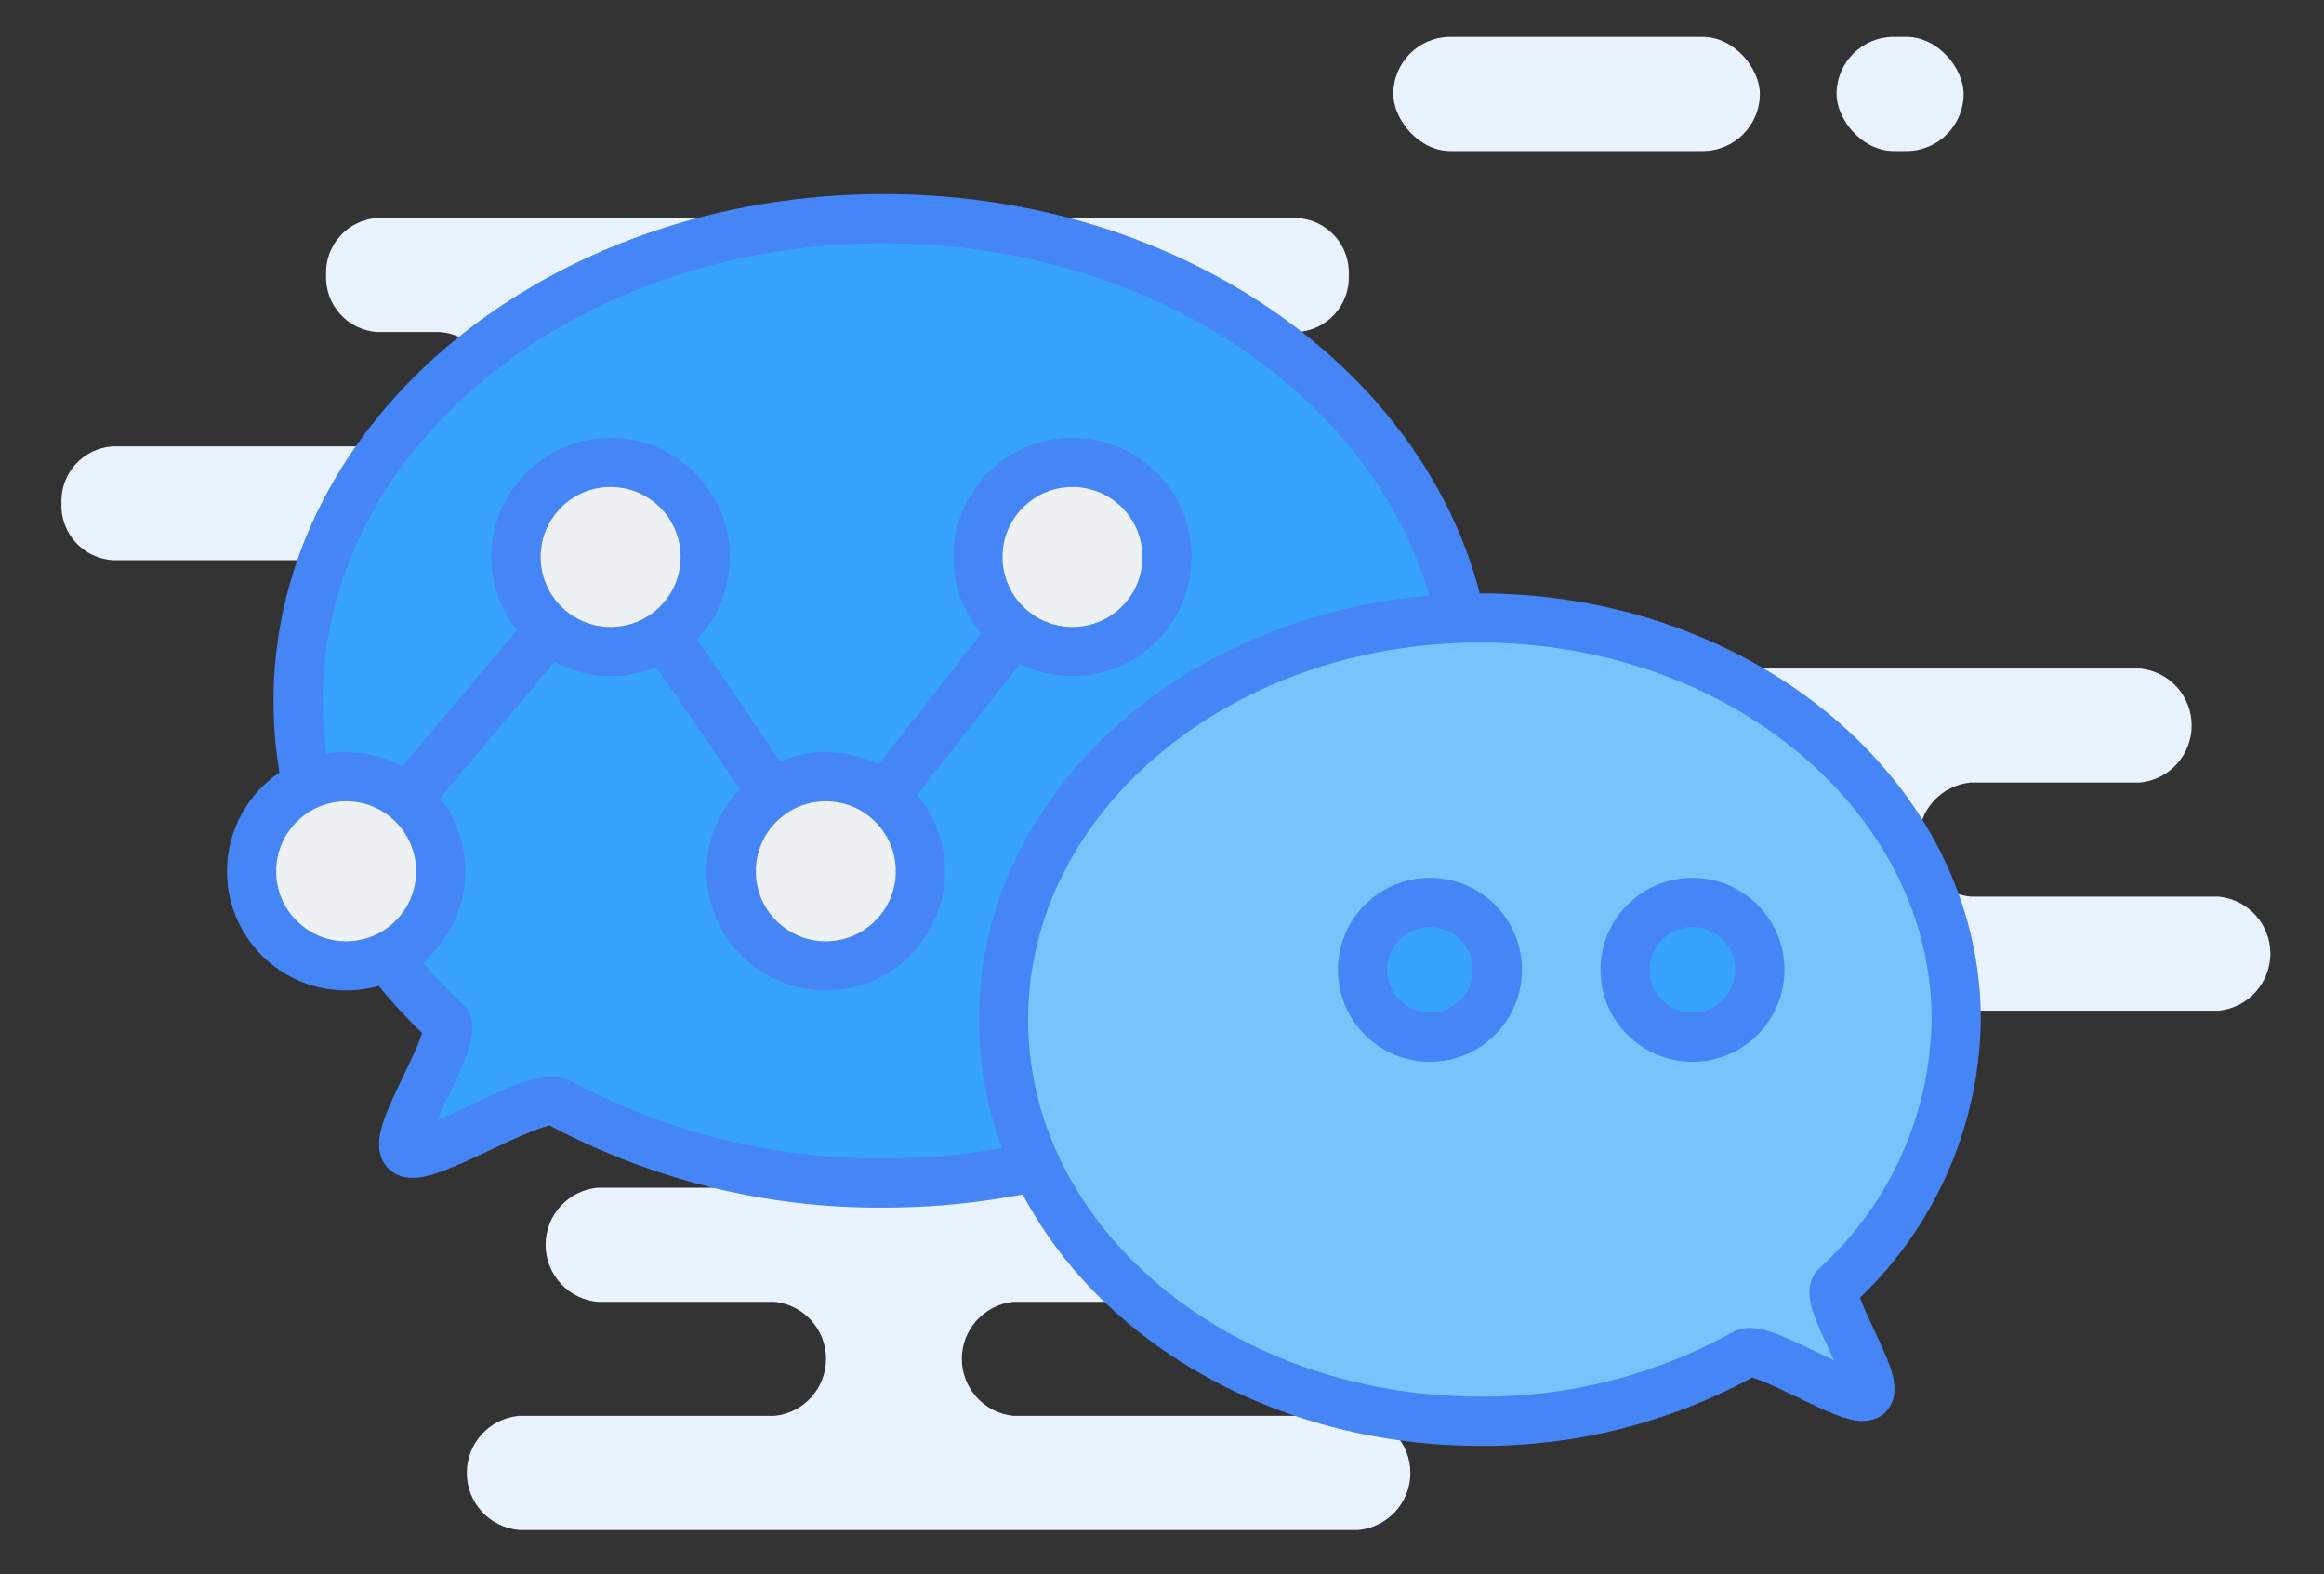 <?xml version="1.0" encoding="UTF-8"?>
<svg width="189px" height="128px" viewBox="0 0 189 128" version="1.1" xmlns="http://www.w3.org/2000/svg" xmlns:xlink="http://www.w3.org/1999/xlink">
    <rect x="0" y="0" width="189" height="128" fill="#333333" stroke="none"/>
    <!-- Generator: Sketch 52.6 (67491) - http://www.bohemiancoding.com/sketch -->
    <title>公众号运营</title>
    <desc>Created with Sketch.</desc>
    <g id="公众号运营" stroke="none" stroke-width="1" fill="none" fill-rule="evenodd">
        <g id="资源-7" transform="translate(4, 3)">
            <rect id="矩形" fill="#E9F3FF" transform="translate(150.525, 4.64) rotate(180) translate(-150.525, -4.64) " x="145.36" y="1.86517468e-14" width="10.33" height="9.28" rx="4.64"></rect>
            <rect id="矩形" fill="#E9F3FF" transform="translate(124.215, 4.64) rotate(180) translate(-124.215, -4.64) " x="109.31" y="1.50990331e-14" width="29.81" height="9.28" rx="4.64"></rect>
            <path d="M5.2,33.3 L31.72,33.3 C34.155,33.165 36.028,31.096 35.92,28.66 C36.039,26.216 34.163,24.135 31.72,24 L26.72,24 C24.285,23.865 22.412,21.796 22.52,19.36 C22.412,16.926 24.287,14.859 26.72,14.73 L101.5,14.73 C103.929,14.865 105.798,16.929 105.69,19.36 C105.798,21.793 103.931,23.86 101.5,24 L53.93,24 C51.495,24.135 49.622,26.204 49.73,28.64 C49.622,31.076 51.495,33.145 53.93,33.28 L70.05,33.28 C72.483,33.409 74.358,35.476 74.25,37.91 C74.363,40.348 72.487,42.421 70.05,42.55 L5.2,42.55 C2.771,42.421 0.898,40.361 1,37.93 C0.892,35.496 2.767,33.429 5.2,33.3 Z" id="路径" fill="#E9F3FF"></path>
            <path d="M101.78,51.36 L170.06,51.36 C172.434,51.607 174.238,53.608 174.238,55.995 C174.238,58.382 172.434,60.383 170.06,60.63 L156.27,60.63 C153.874,60.853 152.041,62.863 152.041,65.27 C152.041,67.677 153.874,69.687 156.27,69.91 L176.46,69.91 C178.834,70.157 180.638,72.158 180.638,74.545 C180.638,76.932 178.834,78.933 176.46,79.18 L108.19,79.18 C105.816,78.933 104.012,76.932 104.012,74.545 C104.012,72.158 105.816,70.157 108.19,69.91 L138.13,69.91 C140.526,69.687 142.359,67.677 142.359,65.27 C142.359,62.863 140.526,60.853 138.13,60.63 L101.78,60.63 C99.406,60.383 97.602,58.382 97.602,55.995 C97.602,53.608 99.406,51.607 101.78,51.36 Z" id="路径" fill="#E9F3FF"></path>
            <path d="M38.19,112.13 L59,112.13 C61.374,111.883 63.178,109.882 63.178,107.495 C63.178,105.108 61.374,103.107 59,102.86 L44.6,102.86 C42.204,102.637 40.371,100.627 40.371,98.22 C40.371,95.813 42.204,93.803 44.6,93.58 L112.88,93.58 C115.276,93.803 117.109,95.813 117.109,98.22 C117.109,100.627 115.276,102.637 112.88,102.86 L78.4,102.86 C76.026,103.107 74.222,105.108 74.222,107.495 C74.222,109.882 76.026,111.883 78.4,112.13 L106.47,112.13 C108.866,112.353 110.699,114.363 110.699,116.77 C110.699,119.177 108.866,121.187 106.47,121.41 L38.19,121.41 C35.794,121.187 33.961,119.177 33.961,116.77 C33.961,114.363 35.794,112.353 38.19,112.13 Z" id="路径" fill="#E9F3FF"></path>
            <path d="M20.24,54 C20.24,64 24.78,73.12 32.24,80.05 C33.53,81.24 27.6,89.6 29.05,90.66 C30.5,91.72 39.61,85.66 41.36,86.6 C49.493,90.995 58.605,93.266 67.85,93.2 C94.15,93.2 115.46,75.64 115.46,53.99 C115.46,32.34 94.15,14.78 67.85,14.78 C41.55,14.78 20.24,32.33 20.24,54 Z" id="路径" stroke="#4585F5" stroke-width="4" fill="#37A3FE"></path>
            <path d="M155.09,79.91 C154.979,88.191 151.433,96.054 145.3,101.62 C144.25,102.62 149.07,109.57 147.89,110.45 C146.71,111.33 139.3,106.27 137.89,107.07 C131.31,110.725 123.897,112.619 116.37,112.57 C95,112.57 77.61,98 77.61,79.91 C77.61,61.82 95,47.25 116.35,47.25 C137.7,47.25 155.09,61.88 155.09,79.91 Z" id="路径" stroke="#4585F5" stroke-width="4" fill="#79C3FD"></path>
            <circle id="椭圆形" stroke="#4585F5" stroke-width="4" fill="#37A3FE" cx="112.29" cy="75.86" r="5.48"></circle>
            <circle id="椭圆形" stroke="#4585F5" stroke-width="4" fill="#37A3FE" cx="133.64" cy="75.86" r="5.48"></circle>
            <polyline id="路径" stroke="#4585F5" stroke-width="4" points="24.15 67.85 45.66 42.29 63.16 67.85 83.22 42.29"></polyline>
            <circle id="椭圆形" stroke="#4585F5" stroke-width="4" fill="#EDF1F4" cx="24.15" cy="67.85" r="7.69"></circle>
            <circle id="椭圆形" stroke="#4585F5" stroke-width="4" fill="#EDF1F4" cx="45.66" cy="42.29" r="7.69"></circle>
            <circle id="椭圆形" stroke="#4585F5" stroke-width="4" fill="#EDF1F4" cx="63.16" cy="67.85" r="7.69"></circle>
            <circle id="椭圆形" stroke="#4585F5" stroke-width="4" fill="#EDF1F4" cx="83.22" cy="42.29" r="7.69"></circle>
        </g>
    </g>
</svg>